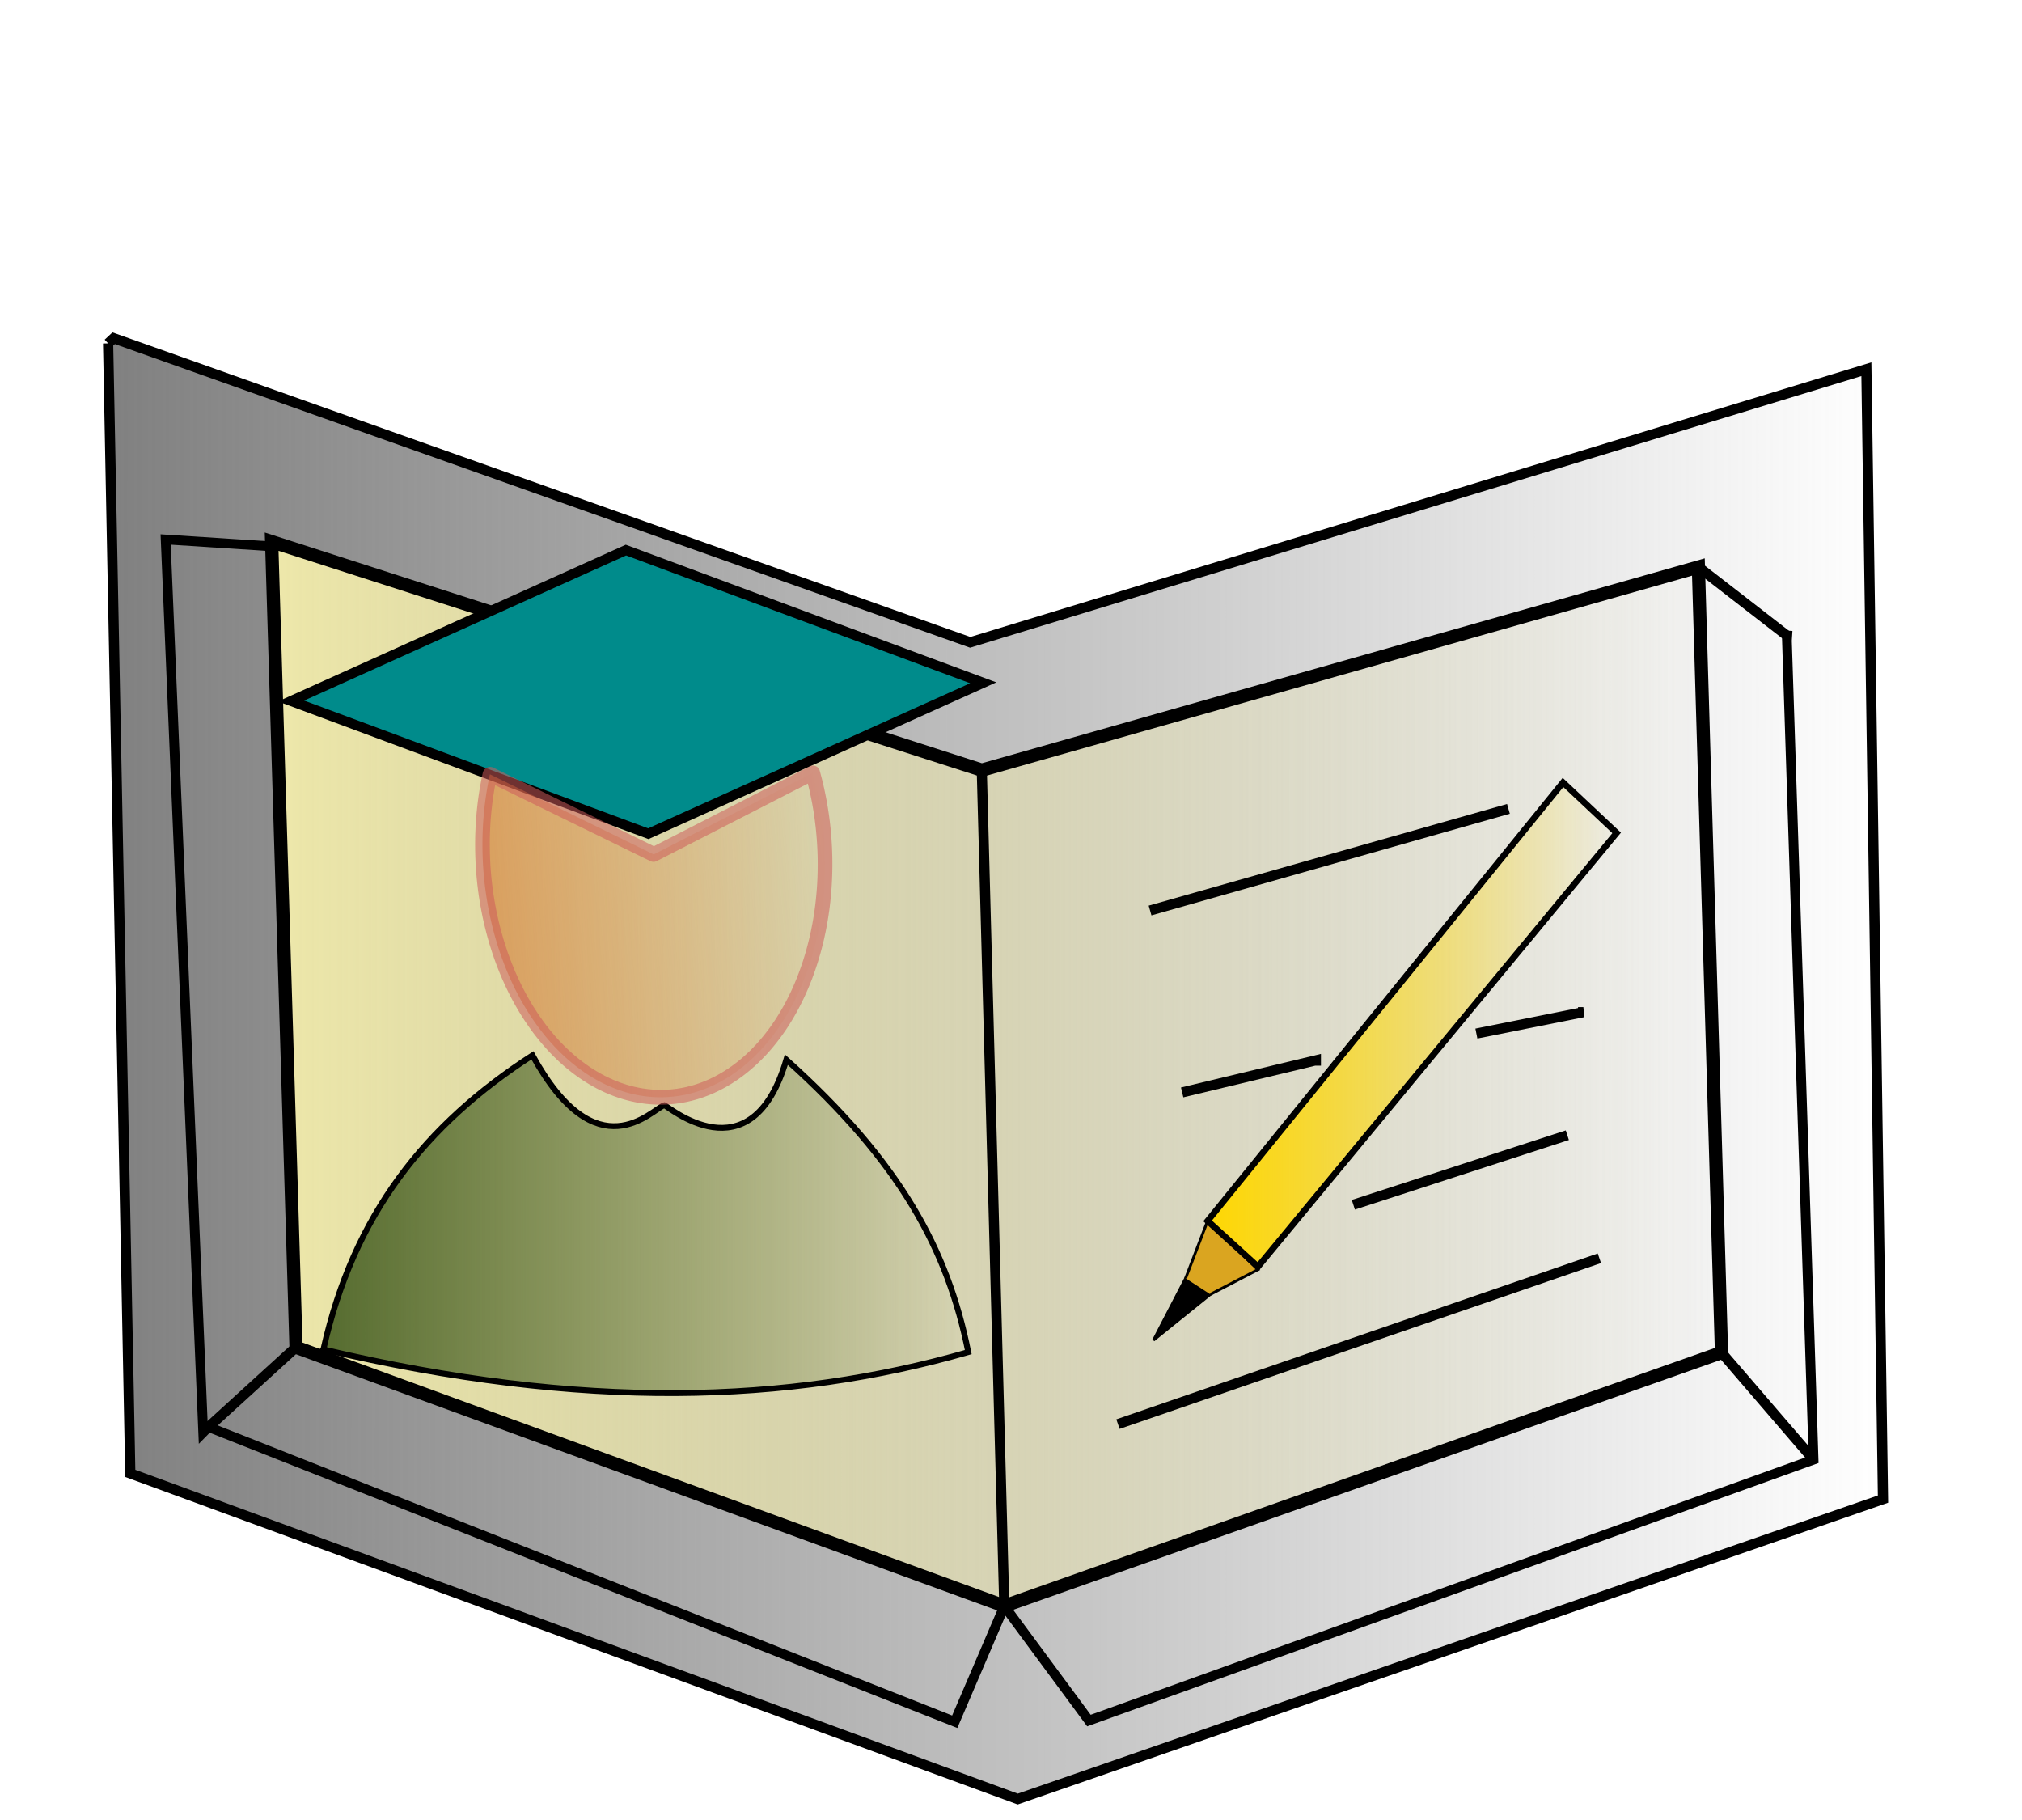 <?xml version="1.0" encoding="UTF-8" standalone="no"?>
<!-- Created with Inkscape (http://www.inkscape.org/) -->

<svg
   xmlns:dc="http://purl.org/dc/elements/1.1/"
   xmlns:cc="http://creativecommons.org/ns#"
   xmlns:rdf="http://www.w3.org/1999/02/22-rdf-syntax-ns#"
   xmlns:svg="http://www.w3.org/2000/svg"
   xmlns="http://www.w3.org/2000/svg"
   xmlns:xlink="http://www.w3.org/1999/xlink"
   xmlns:sodipodi="http://sodipodi.sourceforge.net/DTD/sodipodi-0.dtd"
   xmlns:inkscape="http://www.inkscape.org/namespaces/inkscape"
   width="200"
   height="180"
   viewBox="0 0 52.917 47.625"
   version="1.1"
   id="svg8"
   inkscape:version="0.92.1 r15371"
   sodipodi:docname="est.svg">
  <defs
     id="defs2">
    <linearGradient
       inkscape:collect="always"
       id="linearGradient4659">
      <stop
         style="stop-color:#d2691e;stop-opacity:1;"
         offset="0"
         id="stop4655" />
      <stop
         style="stop-color:#d2691e;stop-opacity:0;"
         offset="1"
         id="stop4657" />
    </linearGradient>
    <linearGradient
       inkscape:collect="always"
       id="linearGradient4651">
      <stop
         style="stop-color:#556b2f;stop-opacity:1;"
         offset="0"
         id="stop4647" />
      <stop
         style="stop-color:#556b2f;stop-opacity:0;"
         offset="1"
         id="stop4649" />
    </linearGradient>
    <linearGradient
       inkscape:collect="always"
       id="linearGradient4643">
      <stop
         style="stop-color:#ffd700;stop-opacity:1;"
         offset="0"
         id="stop4639" />
      <stop
         style="stop-color:#ffd700;stop-opacity:0;"
         offset="1"
         id="stop4641" />
    </linearGradient>
    <linearGradient
       inkscape:collect="always"
       id="linearGradient4635">
      <stop
         style="stop-color:#808080;stop-opacity:1;"
         offset="0"
         id="stop4631" />
      <stop
         style="stop-color:#808080;stop-opacity:0;"
         offset="1"
         id="stop4633" />
    </linearGradient>
    <linearGradient
       inkscape:collect="always"
       id="linearGradient4627">
      <stop
         style="stop-color:#eee8aa;stop-opacity:1;"
         offset="0"
         id="stop4623" />
      <stop
         style="stop-color:#eee8aa;stop-opacity:0;"
         offset="1"
         id="stop4625" />
    </linearGradient>
    <linearGradient
       inkscape:collect="always"
       xlink:href="#linearGradient4627"
       id="linearGradient4629"
       x1="6.929"
       y1="277.446"
       x2="45.23"
       y2="277.446"
       gradientUnits="userSpaceOnUse" />
    <linearGradient
       inkscape:collect="always"
       xlink:href="#linearGradient4635"
       id="linearGradient4637"
       x1="2.695"
       y1="277.333"
       x2="49.413"
       y2="277.333"
       gradientUnits="userSpaceOnUse" />
    <linearGradient
       inkscape:collect="always"
       xlink:href="#linearGradient4643"
       id="linearGradient4645"
       x1="31.491"
       y1="276.186"
       x2="42.421"
       y2="276.186"
       gradientUnits="userSpaceOnUse" />
    <linearGradient
       inkscape:collect="always"
       xlink:href="#linearGradient4651"
       id="linearGradient4653"
       x1="8.388"
       y1="281.393"
       x2="25.43"
       y2="281.393"
       gradientUnits="userSpaceOnUse" />
    <linearGradient
       inkscape:collect="always"
       xlink:href="#linearGradient4659"
       id="linearGradient4661"
       x1="-12.367"
       y1="273.718"
       x2="-3.014"
       y2="273.718"
       gradientUnits="userSpaceOnUse" />
  </defs>
  <sodipodi:namedview
     id="base"
     pagecolor="#ffffff"
     bordercolor="#666666"
     borderopacity="1.0"
     inkscape:pageopacity="0.0"
     inkscape:pageshadow="2"
     inkscape:zoom="1.89"
     inkscape:cx="202.44397"
     inkscape:cy="49.68828"
     inkscape:document-units="px"
     inkscape:current-layer="layer1"
     showgrid="false"
     inkscape:pagecheckerboard="false"
     units="px"
     inkscape:object-nodes="false"
     inkscape:object-paths="false"
     inkscape:window-width="1366"
     inkscape:window-height="705"
     inkscape:window-x="-8"
     inkscape:window-y="-8"
     inkscape:window-maximized="1" />
  <g
     inkscape:label="Layer 1"
     inkscape:groupmode="layer"
     id="layer1"
     transform="translate(0,-249.375)">
    <path
       style="fill:url(#linearGradient4637);fill-rule:evenodd;stroke:#000000;stroke-width:0.267px;stroke-linecap:butt;stroke-linejoin:miter;stroke-opacity:1;fill-opacity:1"
       d="m 2.829,258.361 0.581,29.569 23.225,8.522 22.644,-7.849 -0.435,-29.567 v 0 l -23.453,7.147 -22.416,-7.957 -0.145,0.135"
       id="path4549"
       inkscape:connector-curvature="0"
       sodipodi:nodetypes="ccccccccc" />
    <path
       style="fill:url(#linearGradient4629);fill-rule:evenodd;stroke:#000000;stroke-width:0.346px;stroke-linecap:butt;stroke-linejoin:miter;stroke-opacity:1;fill-opacity:1"
       d="m 7.109,263.549 0.638,21.08 18.536,6.771 18.77,-6.631 -0.605,-20.557 v 0 l -18.754,5.316 z"
       id="path4555"
       inkscape:connector-curvature="0"
       sodipodi:nodetypes="cccccccc" />
    <rect
       style="fill:#008b8b;fill-rule:evenodd;stroke:#000000;stroke-width:0.37px;stroke-linecap:butt;stroke-linejoin:miter;stroke-opacity:1;fill-opacity:1"
       id="rect4559"
       width="9.61"
       height="9.979"
       x="-353.321"
       y="352.023"
       ry="0"
       transform="matrix(0.912,-0.411,0.937,0.348,0,0)" />
    <path
       style="fill:url(#linearGradient4653);fill-rule:evenodd;stroke:#000000;stroke-width:0.153px;stroke-linecap:butt;stroke-linejoin:miter;stroke-opacity:1;fill-opacity:1"
       d="m 8.464,284.684 c 0.791,-3.529 2.669,-5.886 5.471,-7.693 1.691,3.079 3.12,1.42 3.449,1.303 0.048,-0.016 2.275,1.952 3.195,-1.19 2.982,2.674 4.225,4.978 4.761,7.652 -4.691,1.352 -10.075,1.535 -16.877,-0.071 z"
       id="path4563"
       inkscape:connector-curvature="0"
       sodipodi:nodetypes="cccccc" />
    <path
       style="fill:none;fill-rule:evenodd;stroke:#000000;stroke-width:0.265px;stroke-linecap:butt;stroke-linejoin:miter;stroke-opacity:1"
       d="M -17.779,284.121 Z"
       id="path4573"
       inkscape:connector-curvature="0" />
    <path
       style="opacity:0.54;fill:url(#linearGradient4661);fill-opacity:1;fill-rule:evenodd;stroke:#cd5c5c;stroke-width:0.385;stroke-linecap:round;stroke-linejoin:round;stroke-miterlimit:4;stroke-dasharray:none;stroke-dashoffset:0;stroke-opacity:1"
       id="path4575"
       sodipodi:type="arc"
       sodipodi:cx="-7.6902499"
       sodipodi:cy="271.85208"
       sodipodi:rx="4.4816713"
       sodipodi:ry="6.3545508"
       sodipodi:start="6.0299092"
       sodipodi:end="3.5668508"
       d="m -3.352,270.26 a 4.482,6.355 0 0 1 -1.994,7.007 4.482,6.355 0 0 1 -5.309,-0.649 4.482,6.355 0 0 1 -1.118,-7.388 l 4.082,2.622 z"
       transform="matrix(0.992,-0.126,0.091,0.996,0,0)"
       inkscape:transform-center-x="-9.9267875"
       inkscape:transform-center-y="-12.99129" />
    <path
       style="fill:none;fill-rule:evenodd;stroke:#000000;stroke-width:0.265px;stroke-linecap:butt;stroke-linejoin:miter;stroke-opacity:1"
       d="M -10.919,270.262 Z"
       id="path4581"
       inkscape:connector-curvature="0" />
    <path
       style="fill:none;fill-rule:evenodd;stroke:#000000;stroke-width:0.254px;stroke-linecap:butt;stroke-linejoin:miter;stroke-opacity:1"
       d="m 46.901,266.012 -0.14,-0.009 0.702,21.567 -18.965,6.828 -2.214,-2.997 -1.298,3.028 v 0 l -19.528,-7.712 -0.14,0.142 -0.983,-23.367 2.945,0.191 v 0"
       id="path4591"
       inkscape:connector-curvature="0"
       sodipodi:nodetypes="cccccccccccc" />
    <path
       style="fill:none;fill-rule:evenodd;stroke:#000000;stroke-width:0.265px;stroke-linecap:butt;stroke-linejoin:miter;stroke-opacity:1"
       d="m 46.76,266.003 -2.312,-1.791 v 0"
       id="path4595"
       inkscape:connector-curvature="0" />
    <path
       style="fill:none;fill-rule:evenodd;stroke:#000000;stroke-width:0.265px;stroke-linecap:butt;stroke-linejoin:miter;stroke-opacity:1"
       d="m 45.053,284.769 2.409,2.801 v 0"
       id="path4597"
       inkscape:connector-curvature="0" />
    <path
       style="fill:none;fill-rule:evenodd;stroke:#000000;stroke-width:0.265px;stroke-linecap:butt;stroke-linejoin:miter;stroke-opacity:1"
       d="m 5.457,286.716 2.29,-2.087 v 0"
       id="path4599"
       inkscape:connector-curvature="0" />
    <path
       style="fill:none;fill-rule:evenodd;stroke:#000000;stroke-width:0.265px;stroke-linecap:butt;stroke-linejoin:miter;stroke-opacity:1"
       d="m 25.694,269.528 0.589,21.872"
       id="path4601"
       inkscape:connector-curvature="0" />
    <path
       style="fill:#000000;fill-rule:evenodd;stroke:#000000;stroke-width:0.071px;stroke-linecap:butt;stroke-linejoin:miter;stroke-opacity:1"
       d="m 31.028,282.825 -0.84,1.619 1.488,-1.199 z"
       id="path4603"
       inkscape:connector-curvature="0"
       inkscape:transform-center-x="-0.013844513"
       inkscape:transform-center-y="-0.22904714" />
    <path
       style="fill:#daa520;fill-rule:evenodd;stroke:#000000;stroke-width:0.073px;stroke-linecap:butt;stroke-linejoin:miter;stroke-opacity:1"
       d="m 31.028,282.825 0.576,-1.502 v 0 l 1.316,1.275 -1.243,0.647"
       id="path4605"
       inkscape:connector-curvature="0"
       inkscape:transform-center-x="1.8226223"
       inkscape:transform-center-y="0.52912656"
       sodipodi:nodetypes="ccccc" />
    <path
       style="fill:url(#linearGradient4645);fill-rule:evenodd;stroke:#000000;stroke-width:0.165px;stroke-linecap:butt;stroke-linejoin:miter;stroke-opacity:1;fill-opacity:1"
       d="m 31.604,281.323 9.301,-11.473 1.404,1.32 -9.388,11.352 z"
       id="path4607"
       inkscape:connector-curvature="0"
       inkscape:transform-center-x="0.78971587"
       inkscape:transform-center-y="-0.062881744" />
    <path
       style="fill:none;fill-rule:evenodd;stroke:#000000;stroke-width:0.265px;stroke-linecap:butt;stroke-linejoin:miter;stroke-opacity:1"
       d="m 29.258,286.641 12.599,-4.34 v 0"
       id="path4609"
       inkscape:connector-curvature="0" />
    <path
       style="fill:none;fill-rule:evenodd;stroke:#000000;stroke-width:0.265px;stroke-linecap:butt;stroke-linejoin:miter;stroke-opacity:1"
       d="M 29.538,279.921 Z"
       id="path4611"
       inkscape:connector-curvature="0" />
    <path
       style="fill:none;fill-rule:evenodd;stroke:#000000;stroke-width:0.265px;stroke-linecap:butt;stroke-linejoin:miter;stroke-opacity:1"
       d="M 29.818,282.301 Z"
       id="path4613"
       inkscape:connector-curvature="0" />
    <path
       style="fill:none;fill-rule:evenodd;stroke:#000000;stroke-width:0.265px;stroke-linecap:butt;stroke-linejoin:miter;stroke-opacity:1"
       d="m 30.098,273.201 9.379,-2.66 v 0 0"
       id="path4615"
       inkscape:connector-curvature="0" />
    <path
       style="fill:none;fill-rule:evenodd;stroke:#000000;stroke-width:0.265px;stroke-linecap:butt;stroke-linejoin:miter;stroke-opacity:1"
       d="m 30.938,277.961 3.5,-0.84 v 0.14 0"
       id="path4617"
       inkscape:connector-curvature="0" />
    <path
       style="fill:none;fill-rule:evenodd;stroke:#000000;stroke-width:0.265px;stroke-linecap:butt;stroke-linejoin:miter;stroke-opacity:1"
       d="m 38.638,276.421 2.8,-0.56 h -0.14"
       id="path4619"
       inkscape:connector-curvature="0" />
    <path
       style="fill:none;fill-rule:evenodd;stroke:#000000;stroke-width:0.265px;stroke-linecap:butt;stroke-linejoin:miter;stroke-opacity:1"
       d="m 35.418,280.901 5.6,-1.82 v 0"
       id="path4621"
       inkscape:connector-curvature="0" />
  </g>
</svg>
